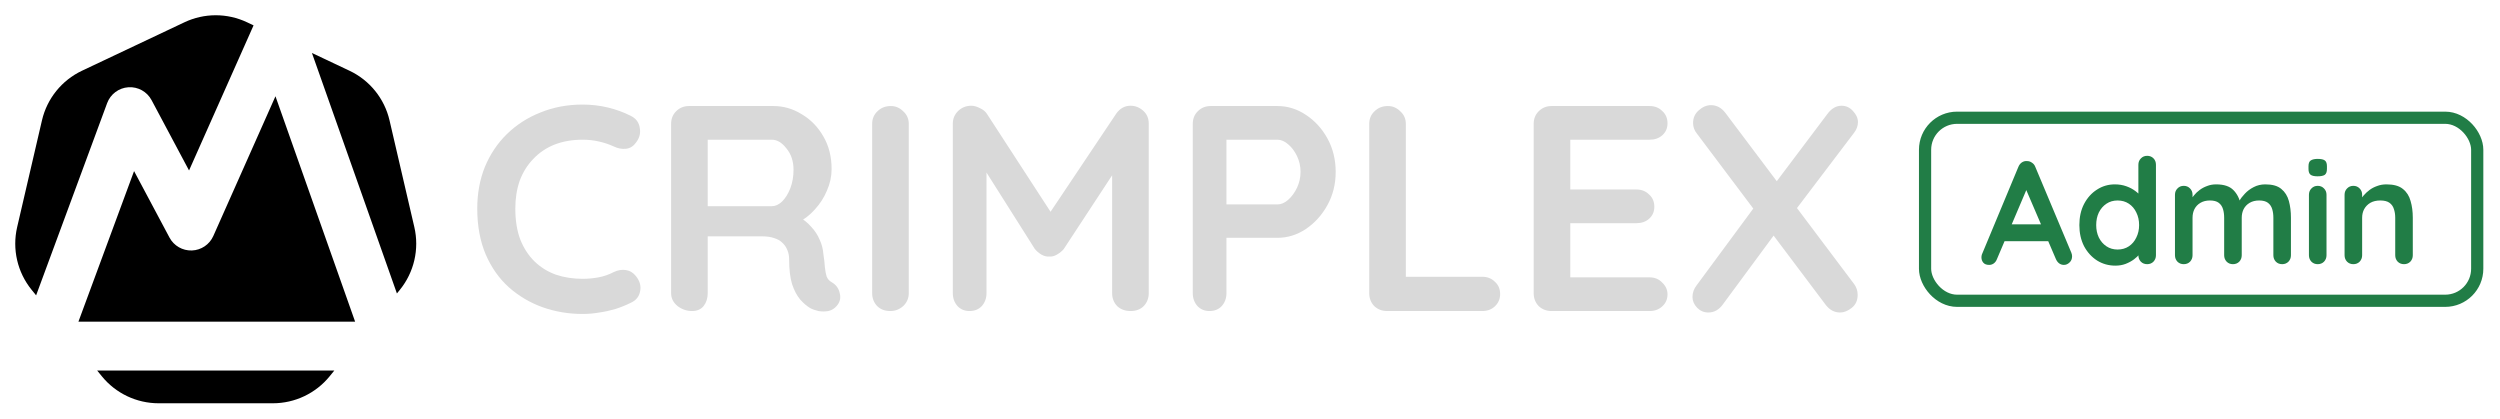<svg width="1639" height="275" viewBox="0 0 1639 275" fill="none" xmlns="http://www.w3.org/2000/svg">
<path d="M161.963 14.608L166.237 16.629L123.937 111.758L99.367 65.643C96.403 60.08 90.45 56.776 84.162 57.203C77.874 57.63 72.422 61.709 70.237 67.621L23.677 193.635L20.739 190.017C11.395 178.509 7.891 163.33 11.247 148.891L27.514 78.901C30.833 64.622 40.495 52.643 53.747 46.375L120.922 14.608C133.912 8.464 148.972 8.464 161.963 14.608Z" fill="url(#paint0_linear_2_91)"/>
<path d="M66.725 246.644L63.687 242.903H219.198L216.159 246.644C207.045 257.868 193.357 264.385 178.898 264.385H103.987C89.528 264.385 75.84 257.868 66.725 246.644Z" fill="url(#paint1_linear_2_91)"/>
<path d="M262.145 190.017L260.216 192.392L204.499 34.723L229.138 46.375C242.39 52.643 252.052 64.622 255.371 78.901L271.638 148.891C274.994 163.33 271.49 178.509 262.145 190.017Z" fill="url(#paint2_linear_2_91)"/>
<path fillRule="evenodd" clipRule="evenodd" d="M180.591 63.109L139.854 154.72C137.369 160.308 131.916 163.991 125.804 164.209C119.691 164.426 113.99 161.14 111.114 155.743L87.894 112.163L51.411 210.903H232.819L180.591 63.109ZM168.508 177.443C168.133 177.39 167.752 177.39 167.377 177.443L156.877 178.943C154.69 179.256 153.17 181.282 153.483 183.469C153.795 185.656 155.821 187.175 158.008 186.863L167.942 185.444L177.877 186.863C178.261 186.918 178.652 186.916 179.036 186.859L188.469 185.444L198.902 186.866C201.091 187.165 203.107 185.632 203.406 183.444C203.704 181.255 202.172 179.238 199.983 178.94L188.983 177.44C188.606 177.388 188.225 177.391 187.849 177.447L178.428 178.86L168.508 177.443Z" fill="url(#paint3_linear_2_91)"/>
<path d="M413.685 76.041C417.013 77.705 418.933 80.329 419.445 83.913C420.085 87.497 419.189 90.761 416.757 93.705C415.093 96.009 412.917 97.289 410.229 97.545C407.669 97.801 405.045 97.289 402.357 96.009C399.285 94.601 396.021 93.513 392.565 92.745C389.237 91.977 385.717 91.593 382.005 91.593C375.093 91.593 368.885 92.681 363.381 94.857C358.005 97.033 353.397 100.169 349.557 104.265C345.717 108.233 342.773 112.969 340.725 118.473C338.805 123.977 337.845 130.057 337.845 136.713C337.845 144.521 338.933 151.305 341.109 157.065C343.413 162.825 346.549 167.625 350.517 171.465C354.485 175.305 359.157 178.185 364.533 180.105C369.909 181.897 375.733 182.793 382.005 182.793C385.461 182.793 388.917 182.473 392.373 181.833C395.829 181.193 399.157 180.041 402.357 178.377C405.045 177.097 407.669 176.649 410.229 177.033C412.917 177.417 415.157 178.761 416.949 181.065C419.509 184.265 420.405 187.593 419.637 191.049C418.997 194.377 417.077 196.809 413.877 198.345C410.549 200.009 407.093 201.417 403.509 202.569C400.053 203.593 396.533 204.361 392.949 204.873C389.365 205.513 385.717 205.833 382.005 205.833C372.789 205.833 364.021 204.361 355.701 201.417C347.509 198.473 340.149 194.121 333.621 188.361C327.221 182.601 322.165 175.433 318.453 166.857C314.741 158.153 312.885 148.105 312.885 136.713C312.885 126.857 314.549 117.769 317.877 109.449C321.333 101.129 326.133 93.961 332.277 87.945C338.549 81.801 345.909 77.065 354.357 73.737C362.805 70.281 372.021 68.553 382.005 68.553C387.637 68.553 393.141 69.193 398.517 70.473C403.893 71.753 408.949 73.609 413.685 76.041Z" fill="#D9D9D9"/>
<path d="M453.804 203.913C450.22 203.913 447.02 202.825 444.204 200.649C441.388 198.345 439.98 195.529 439.98 192.201V81.225C439.98 77.897 441.068 75.145 443.244 72.969C445.548 70.665 448.364 69.513 451.692 69.513H506.988C513.644 69.513 519.852 71.305 525.612 74.889C531.5 78.345 536.236 83.209 539.82 89.481C543.404 95.625 545.196 102.729 545.196 110.793C545.196 115.657 544.172 120.393 542.124 125.001C540.204 129.609 537.516 133.769 534.06 137.481C530.732 141.193 526.956 144.073 522.732 146.121L522.924 141.705C526.508 143.625 529.452 145.929 531.756 148.617C534.188 151.177 536.044 153.993 537.324 157.065C538.732 160.009 539.564 163.209 539.82 166.665C540.332 169.865 540.652 172.681 540.78 175.113C541.036 177.545 541.42 179.593 541.932 181.257C542.572 182.921 543.724 184.201 545.388 185.097C548.204 186.761 549.932 189.193 550.572 192.393C551.34 195.465 550.636 198.217 548.46 200.649C547.052 202.313 545.26 203.401 543.084 203.913C540.908 204.297 538.732 204.297 536.556 203.913C534.38 203.401 532.588 202.761 531.18 201.993C529.004 200.713 526.828 198.857 524.652 196.425C522.476 193.865 520.684 190.473 519.276 186.249C517.996 182.025 517.356 176.585 517.356 169.929C517.356 167.753 516.972 165.769 516.204 163.977C515.436 162.057 514.348 160.457 512.94 159.177C511.532 157.769 509.74 156.745 507.564 156.105C505.388 155.337 502.828 154.953 499.884 154.953H461.1L463.98 150.537V192.201C463.98 195.529 463.084 198.345 461.292 200.649C459.5 202.825 457.004 203.913 453.804 203.913ZM461.292 135.177H506.028C508.332 135.177 510.572 134.153 512.748 132.105C514.924 129.929 516.716 127.049 518.124 123.465C519.532 119.753 520.236 115.721 520.236 111.369C520.236 105.737 518.7 101.065 515.628 97.353C512.684 93.513 509.484 91.593 506.028 91.593H461.676L463.98 85.449V139.785L461.292 135.177Z" fill="#D9D9D9"/>
<path d="M595.792 192.201C595.792 195.529 594.576 198.345 592.144 200.649C589.712 202.825 586.896 203.913 583.696 203.913C580.112 203.913 577.232 202.825 575.056 200.649C572.88 198.345 571.792 195.529 571.792 192.201V81.225C571.792 77.897 572.944 75.145 575.248 72.969C577.552 70.665 580.496 69.513 584.08 69.513C587.152 69.513 589.84 70.665 592.144 72.969C594.576 75.145 595.792 77.897 595.792 81.225V192.201Z" fill="#D9D9D9"/>
<path d="M636.763 69.321C638.555 69.321 640.411 69.833 642.331 70.857C644.379 71.753 645.915 72.969 646.939 74.505L693.595 146.313L683.995 145.929L731.803 74.505C734.235 71.049 737.371 69.321 741.211 69.321C744.283 69.321 747.035 70.409 749.467 72.585C751.899 74.761 753.115 77.577 753.115 81.033V192.201C753.115 195.529 752.027 198.345 749.851 200.649C747.675 202.825 744.795 203.913 741.211 203.913C737.627 203.913 734.683 202.825 732.379 200.649C730.203 198.345 729.115 195.529 729.115 192.201V101.769L736.603 103.497L697.435 163.209C696.283 164.617 694.811 165.833 693.019 166.857C691.355 167.881 689.627 168.329 687.835 168.201C686.171 168.329 684.443 167.881 682.651 166.857C680.987 165.833 679.579 164.617 678.427 163.209L641.755 105.225L646.747 95.049V192.201C646.747 195.529 645.723 198.345 643.675 200.649C641.627 202.825 638.939 203.913 635.611 203.913C632.411 203.913 629.787 202.825 627.739 200.649C625.691 198.345 624.667 195.529 624.667 192.201V81.033C624.667 77.833 625.819 75.081 628.123 72.777C630.555 70.473 633.435 69.321 636.763 69.321Z" fill="#D9D9D9"/>
<path d="M837.468 69.513C844.124 69.513 850.332 71.433 856.092 75.273C861.98 79.113 866.716 84.297 870.3 90.825C873.884 97.353 875.676 104.649 875.676 112.713C875.676 120.649 873.884 127.881 870.3 134.409C866.716 140.937 861.98 146.185 856.092 150.153C850.332 153.993 844.124 155.913 837.468 155.913H802.14L804.06 152.457V192.201C804.06 195.529 803.036 198.345 800.988 200.649C798.94 202.825 796.252 203.913 792.924 203.913C789.724 203.913 787.1 202.825 785.052 200.649C783.004 198.345 781.98 195.529 781.98 192.201V81.225C781.98 77.897 783.068 75.145 785.244 72.969C787.548 70.665 790.364 69.513 793.692 69.513H837.468ZM837.468 134.025C839.9 134.025 842.268 133.001 844.572 130.953C846.876 128.905 848.796 126.281 850.332 123.081C851.868 119.753 852.636 116.297 852.636 112.713C852.636 109.001 851.868 105.545 850.332 102.345C848.796 99.145 846.876 96.585 844.572 94.665C842.268 92.617 839.9 91.593 837.468 91.593H801.756L804.06 88.137V137.097L801.948 134.025H837.468Z" fill="#D9D9D9"/>
<path d="M971.779 181.449C975.107 181.449 977.859 182.537 980.035 184.713C982.339 186.761 983.491 189.449 983.491 192.777C983.491 195.977 982.339 198.665 980.035 200.841C977.859 202.889 975.107 203.913 971.779 203.913H909.379C906.051 203.913 903.235 202.825 900.931 200.649C898.755 198.345 897.667 195.529 897.667 192.201V81.225C897.667 77.897 898.819 75.145 901.123 72.969C903.427 70.665 906.371 69.513 909.955 69.513C913.027 69.513 915.715 70.665 918.019 72.969C920.451 75.145 921.667 77.897 921.667 81.225V184.713L917.443 181.449H971.779Z" fill="#D9D9D9"/>
<path d="M1017.19 69.513H1081.51C1084.84 69.513 1087.59 70.601 1089.77 72.777C1092.07 74.825 1093.22 77.513 1093.22 80.841C1093.22 84.041 1092.07 86.665 1089.77 88.713C1087.59 90.633 1084.84 91.593 1081.51 91.593H1027.75L1029.48 88.329V125.769L1027.94 124.233H1072.87C1076.2 124.233 1078.95 125.321 1081.13 127.497C1083.43 129.545 1084.58 132.233 1084.58 135.561C1084.58 138.761 1083.43 141.385 1081.13 143.433C1078.95 145.353 1076.2 146.313 1072.87 146.313H1028.52L1029.48 144.777V183.561L1027.94 181.833H1081.51C1084.84 181.833 1087.59 182.985 1089.77 185.289C1092.07 187.465 1093.22 190.025 1093.22 192.969C1093.22 196.169 1092.07 198.793 1089.77 200.841C1087.59 202.889 1084.84 203.913 1081.51 203.913H1017.19C1013.86 203.913 1011.05 202.825 1008.74 200.649C1006.57 198.345 1005.48 195.529 1005.48 192.201V81.225C1005.48 77.897 1006.57 75.145 1008.74 72.969C1011.05 70.665 1013.86 69.513 1017.19 69.513Z" fill="#D9D9D9"/>
<path d="M1207.32 69.321C1210.27 69.321 1212.76 70.473 1214.81 72.777C1216.99 75.081 1218.07 77.513 1218.07 80.073C1218.07 82.505 1217.24 84.809 1215.58 86.985L1176.99 137.865L1163.93 120.009L1197.91 74.889C1200.6 71.177 1203.74 69.321 1207.32 69.321ZM1121.69 68.937C1125.4 68.937 1128.54 70.601 1131.1 73.929L1215.58 186.249C1217.11 188.297 1217.88 190.665 1217.88 193.353C1217.88 196.937 1216.6 199.753 1214.04 201.801C1211.48 203.849 1208.92 204.873 1206.36 204.873C1202.65 204.873 1199.51 203.209 1196.95 199.881L1112.47 87.561C1110.81 85.513 1109.98 83.209 1109.98 80.649C1109.98 77.321 1111.19 74.569 1113.63 72.393C1116.19 70.089 1118.87 68.937 1121.69 68.937ZM1119.96 204.873C1117.15 204.873 1114.71 203.849 1112.67 201.801C1110.62 199.625 1109.59 197.257 1109.59 194.697C1109.59 191.881 1110.55 189.257 1112.47 186.825L1151.45 134.025L1164.12 152.649L1129.56 199.497C1127 203.081 1123.8 204.873 1119.96 204.873Z" fill="#D9D9D9"/>
<g clipPath="url(#clip0_2_91)">
<path d="M1329.95 121.065L1309.21 169.833C1308.76 171.049 1308.06 172.009 1307.1 172.713C1306.2 173.353 1305.21 173.673 1304.12 173.673C1302.39 173.673 1301.11 173.193 1300.28 172.233C1299.45 171.273 1299.03 170.089 1299.03 168.681C1299.03 168.105 1299.13 167.497 1299.32 166.857L1323.23 109.449C1323.74 108.169 1324.51 107.177 1325.53 106.473C1326.62 105.769 1327.77 105.481 1328.99 105.609C1330.14 105.609 1331.19 105.961 1332.15 106.665C1333.18 107.305 1333.91 108.233 1334.36 109.449L1357.98 165.705C1358.3 166.537 1358.46 167.305 1358.46 168.009C1358.46 169.737 1357.88 171.113 1356.73 172.137C1355.64 173.161 1354.43 173.673 1353.08 173.673C1351.93 173.673 1350.87 173.321 1349.91 172.617C1349.02 171.913 1348.31 170.953 1347.8 169.737L1327.16 121.641L1329.95 121.065ZM1312.19 158.121L1317.47 147.081H1343.39L1345.21 158.121H1312.19ZM1407.68 102.153C1409.34 102.153 1410.72 102.697 1411.8 103.785C1412.89 104.873 1413.44 106.281 1413.44 108.009V167.337C1413.44 169.001 1412.89 170.409 1411.8 171.561C1410.72 172.649 1409.34 173.193 1407.68 173.193C1406.01 173.193 1404.64 172.649 1403.55 171.561C1402.46 170.409 1401.92 169.001 1401.92 167.337V162.633L1404.03 163.497C1404.03 164.329 1403.58 165.353 1402.68 166.569C1401.79 167.721 1400.57 168.873 1399.04 170.025C1397.5 171.177 1395.68 172.169 1393.56 173.001C1391.52 173.769 1389.28 174.153 1386.84 174.153C1382.43 174.153 1378.43 173.033 1374.84 170.793C1371.26 168.489 1368.41 165.353 1366.3 161.385C1364.25 157.353 1363.23 152.745 1363.23 147.561C1363.23 142.313 1364.25 137.705 1366.3 133.737C1368.41 129.705 1371.23 126.569 1374.75 124.329C1378.27 122.025 1382.17 120.873 1386.46 120.873C1389.21 120.873 1391.74 121.289 1394.04 122.121C1396.35 122.953 1398.33 124.009 1400 125.289C1401.72 126.569 1403.04 127.881 1403.93 129.225C1404.89 130.505 1405.37 131.593 1405.37 132.489L1401.92 133.737V108.009C1401.92 106.345 1402.46 104.969 1403.55 103.881C1404.64 102.729 1406.01 102.153 1407.68 102.153ZM1388.28 163.593C1391.1 163.593 1393.56 162.889 1395.68 161.481C1397.79 160.073 1399.42 158.153 1400.57 155.721C1401.79 153.289 1402.4 150.569 1402.4 147.561C1402.4 144.489 1401.79 141.737 1400.57 139.305C1399.42 136.873 1397.79 134.953 1395.68 133.545C1393.56 132.137 1391.1 131.433 1388.28 131.433C1385.53 131.433 1383.1 132.137 1380.99 133.545C1378.88 134.953 1377.21 136.873 1376 139.305C1374.84 141.737 1374.27 144.489 1374.27 147.561C1374.27 150.569 1374.84 153.289 1376 155.721C1377.21 158.153 1378.88 160.073 1380.99 161.481C1383.1 162.889 1385.53 163.593 1388.28 163.593ZM1452.88 120.873C1458 120.873 1461.78 122.121 1464.21 124.617C1466.64 127.049 1468.24 130.217 1469.01 134.121L1467.38 133.257L1468.15 131.721C1468.92 130.249 1470.1 128.681 1471.7 127.017C1473.3 125.289 1475.22 123.849 1477.46 122.697C1479.76 121.481 1482.32 120.873 1485.14 120.873C1489.75 120.873 1493.24 121.865 1495.6 123.849C1498.04 125.833 1499.7 128.489 1500.6 131.817C1501.49 135.081 1501.94 138.729 1501.94 142.761V167.337C1501.94 169.001 1501.4 170.409 1500.31 171.561C1499.22 172.649 1497.84 173.193 1496.18 173.193C1494.52 173.193 1493.14 172.649 1492.05 171.561C1490.96 170.409 1490.42 169.001 1490.42 167.337V142.761C1490.42 140.649 1490.16 138.761 1489.65 137.097C1489.14 135.369 1488.21 133.993 1486.87 132.969C1485.52 131.945 1483.6 131.433 1481.11 131.433C1478.68 131.433 1476.6 131.945 1474.87 132.969C1473.14 133.993 1471.83 135.369 1470.93 137.097C1470.1 138.761 1469.68 140.649 1469.68 142.761V167.337C1469.68 169.001 1469.14 170.409 1468.05 171.561C1466.96 172.649 1465.59 173.193 1463.92 173.193C1462.26 173.193 1460.88 172.649 1459.8 171.561C1458.71 170.409 1458.16 169.001 1458.16 167.337V142.761C1458.16 140.649 1457.91 138.761 1457.4 137.097C1456.88 135.369 1455.96 133.993 1454.61 132.969C1453.27 131.945 1451.35 131.433 1448.85 131.433C1446.42 131.433 1444.34 131.945 1442.61 132.969C1440.88 133.993 1439.57 135.369 1438.68 137.097C1437.84 138.761 1437.43 140.649 1437.43 142.761V167.337C1437.43 169.001 1436.88 170.409 1435.8 171.561C1434.71 172.649 1433.33 173.193 1431.67 173.193C1430 173.193 1428.63 172.649 1427.54 171.561C1426.45 170.409 1425.91 169.001 1425.91 167.337V127.689C1425.91 126.025 1426.45 124.649 1427.54 123.561C1428.63 122.409 1430 121.833 1431.67 121.833C1433.33 121.833 1434.71 122.409 1435.8 123.561C1436.88 124.649 1437.43 126.025 1437.43 127.689V131.817L1435.99 131.529C1436.56 130.441 1437.36 129.289 1438.39 128.073C1439.41 126.793 1440.66 125.609 1442.13 124.521C1443.6 123.433 1445.24 122.569 1447.03 121.929C1448.82 121.225 1450.77 120.873 1452.88 120.873ZM1525.26 167.337C1525.26 169.001 1524.71 170.409 1523.62 171.561C1522.54 172.649 1521.16 173.193 1519.5 173.193C1517.83 173.193 1516.46 172.649 1515.37 171.561C1514.28 170.409 1513.74 169.001 1513.74 167.337V127.689C1513.74 126.025 1514.28 124.649 1515.37 123.561C1516.46 122.409 1517.83 121.833 1519.5 121.833C1521.16 121.833 1522.54 122.409 1523.62 123.561C1524.71 124.649 1525.26 126.025 1525.26 127.689V167.337ZM1519.4 115.593C1517.22 115.593 1515.69 115.241 1514.79 114.537C1513.9 113.833 1513.45 112.585 1513.45 110.793V108.969C1513.45 107.113 1513.93 105.865 1514.89 105.225C1515.91 104.521 1517.45 104.169 1519.5 104.169C1521.74 104.169 1523.3 104.521 1524.2 105.225C1525.1 105.929 1525.54 107.177 1525.54 108.969V110.793C1525.54 112.649 1525.06 113.929 1524.1 114.633C1523.14 115.273 1521.58 115.593 1519.4 115.593ZM1564.55 120.873C1569.29 120.873 1572.87 121.865 1575.3 123.849C1577.8 125.833 1579.5 128.489 1580.39 131.817C1581.35 135.081 1581.83 138.729 1581.83 142.761V167.337C1581.83 169.001 1581.29 170.409 1580.2 171.561C1579.11 172.649 1577.74 173.193 1576.07 173.193C1574.41 173.193 1573.03 172.649 1571.94 171.561C1570.86 170.409 1570.31 169.001 1570.31 167.337V142.761C1570.31 140.649 1570.02 138.761 1569.45 137.097C1568.94 135.369 1567.98 133.993 1566.57 132.969C1565.16 131.945 1563.14 131.433 1560.52 131.433C1557.96 131.433 1555.78 131.945 1553.99 132.969C1552.26 133.993 1550.92 135.369 1549.96 137.097C1549.06 138.761 1548.62 140.649 1548.62 142.761V167.337C1548.62 169.001 1548.07 170.409 1546.98 171.561C1545.9 172.649 1544.52 173.193 1542.86 173.193C1541.19 173.193 1539.82 172.649 1538.73 171.561C1537.64 170.409 1537.1 169.001 1537.1 167.337V127.689C1537.1 126.025 1537.64 124.649 1538.73 123.561C1539.82 122.409 1541.19 121.833 1542.86 121.833C1544.52 121.833 1545.9 122.409 1546.98 123.561C1548.07 124.649 1548.62 126.025 1548.62 127.689V131.817L1547.18 131.529C1547.75 130.441 1548.58 129.289 1549.67 128.073C1550.76 126.793 1552.04 125.609 1553.51 124.521C1554.98 123.433 1556.65 122.569 1558.5 121.929C1560.36 121.225 1562.38 120.873 1564.55 120.873Z" fill="#217D46"/>
</g>
<rect x="1262.07" y="77.193" width="362" height="120" rx="21" stroke="#217D46" stroke-width="8"/>
<defs>
<linearGradient id="paint0_linear_2_91" x1="200.5" y1="-4.5" x2="80" y2="295" gradientUnits="userSpaceOnUse">
<stop stopColor="#878787"/>
<stop offset="1" stopColor="#16A249"/>
</linearGradient>
<linearGradient id="paint1_linear_2_91" x1="200.5" y1="-4.5" x2="80" y2="295" gradientUnits="userSpaceOnUse">
<stop stopColor="#878787"/>
<stop offset="1" stopColor="#16A249"/>
</linearGradient>
<linearGradient id="paint2_linear_2_91" x1="200.5" y1="-4.5" x2="80" y2="295" gradientUnits="userSpaceOnUse">
<stop stopColor="#878787"/>
<stop offset="1" stopColor="#16A249"/>
</linearGradient>
<linearGradient id="paint3_linear_2_91" x1="200.5" y1="-4.5" x2="80" y2="295" gradientUnits="userSpaceOnUse">
<stop stopColor="#878787"/>
<stop offset="1" stopColor="#16A249"/>
</linearGradient>
<clipPath id="clip0_2_91">
<rect x="1258.07" y="73.193" width="370" height="128" rx="25" fill="white"/>
</clipPath>
</defs>
</svg>
